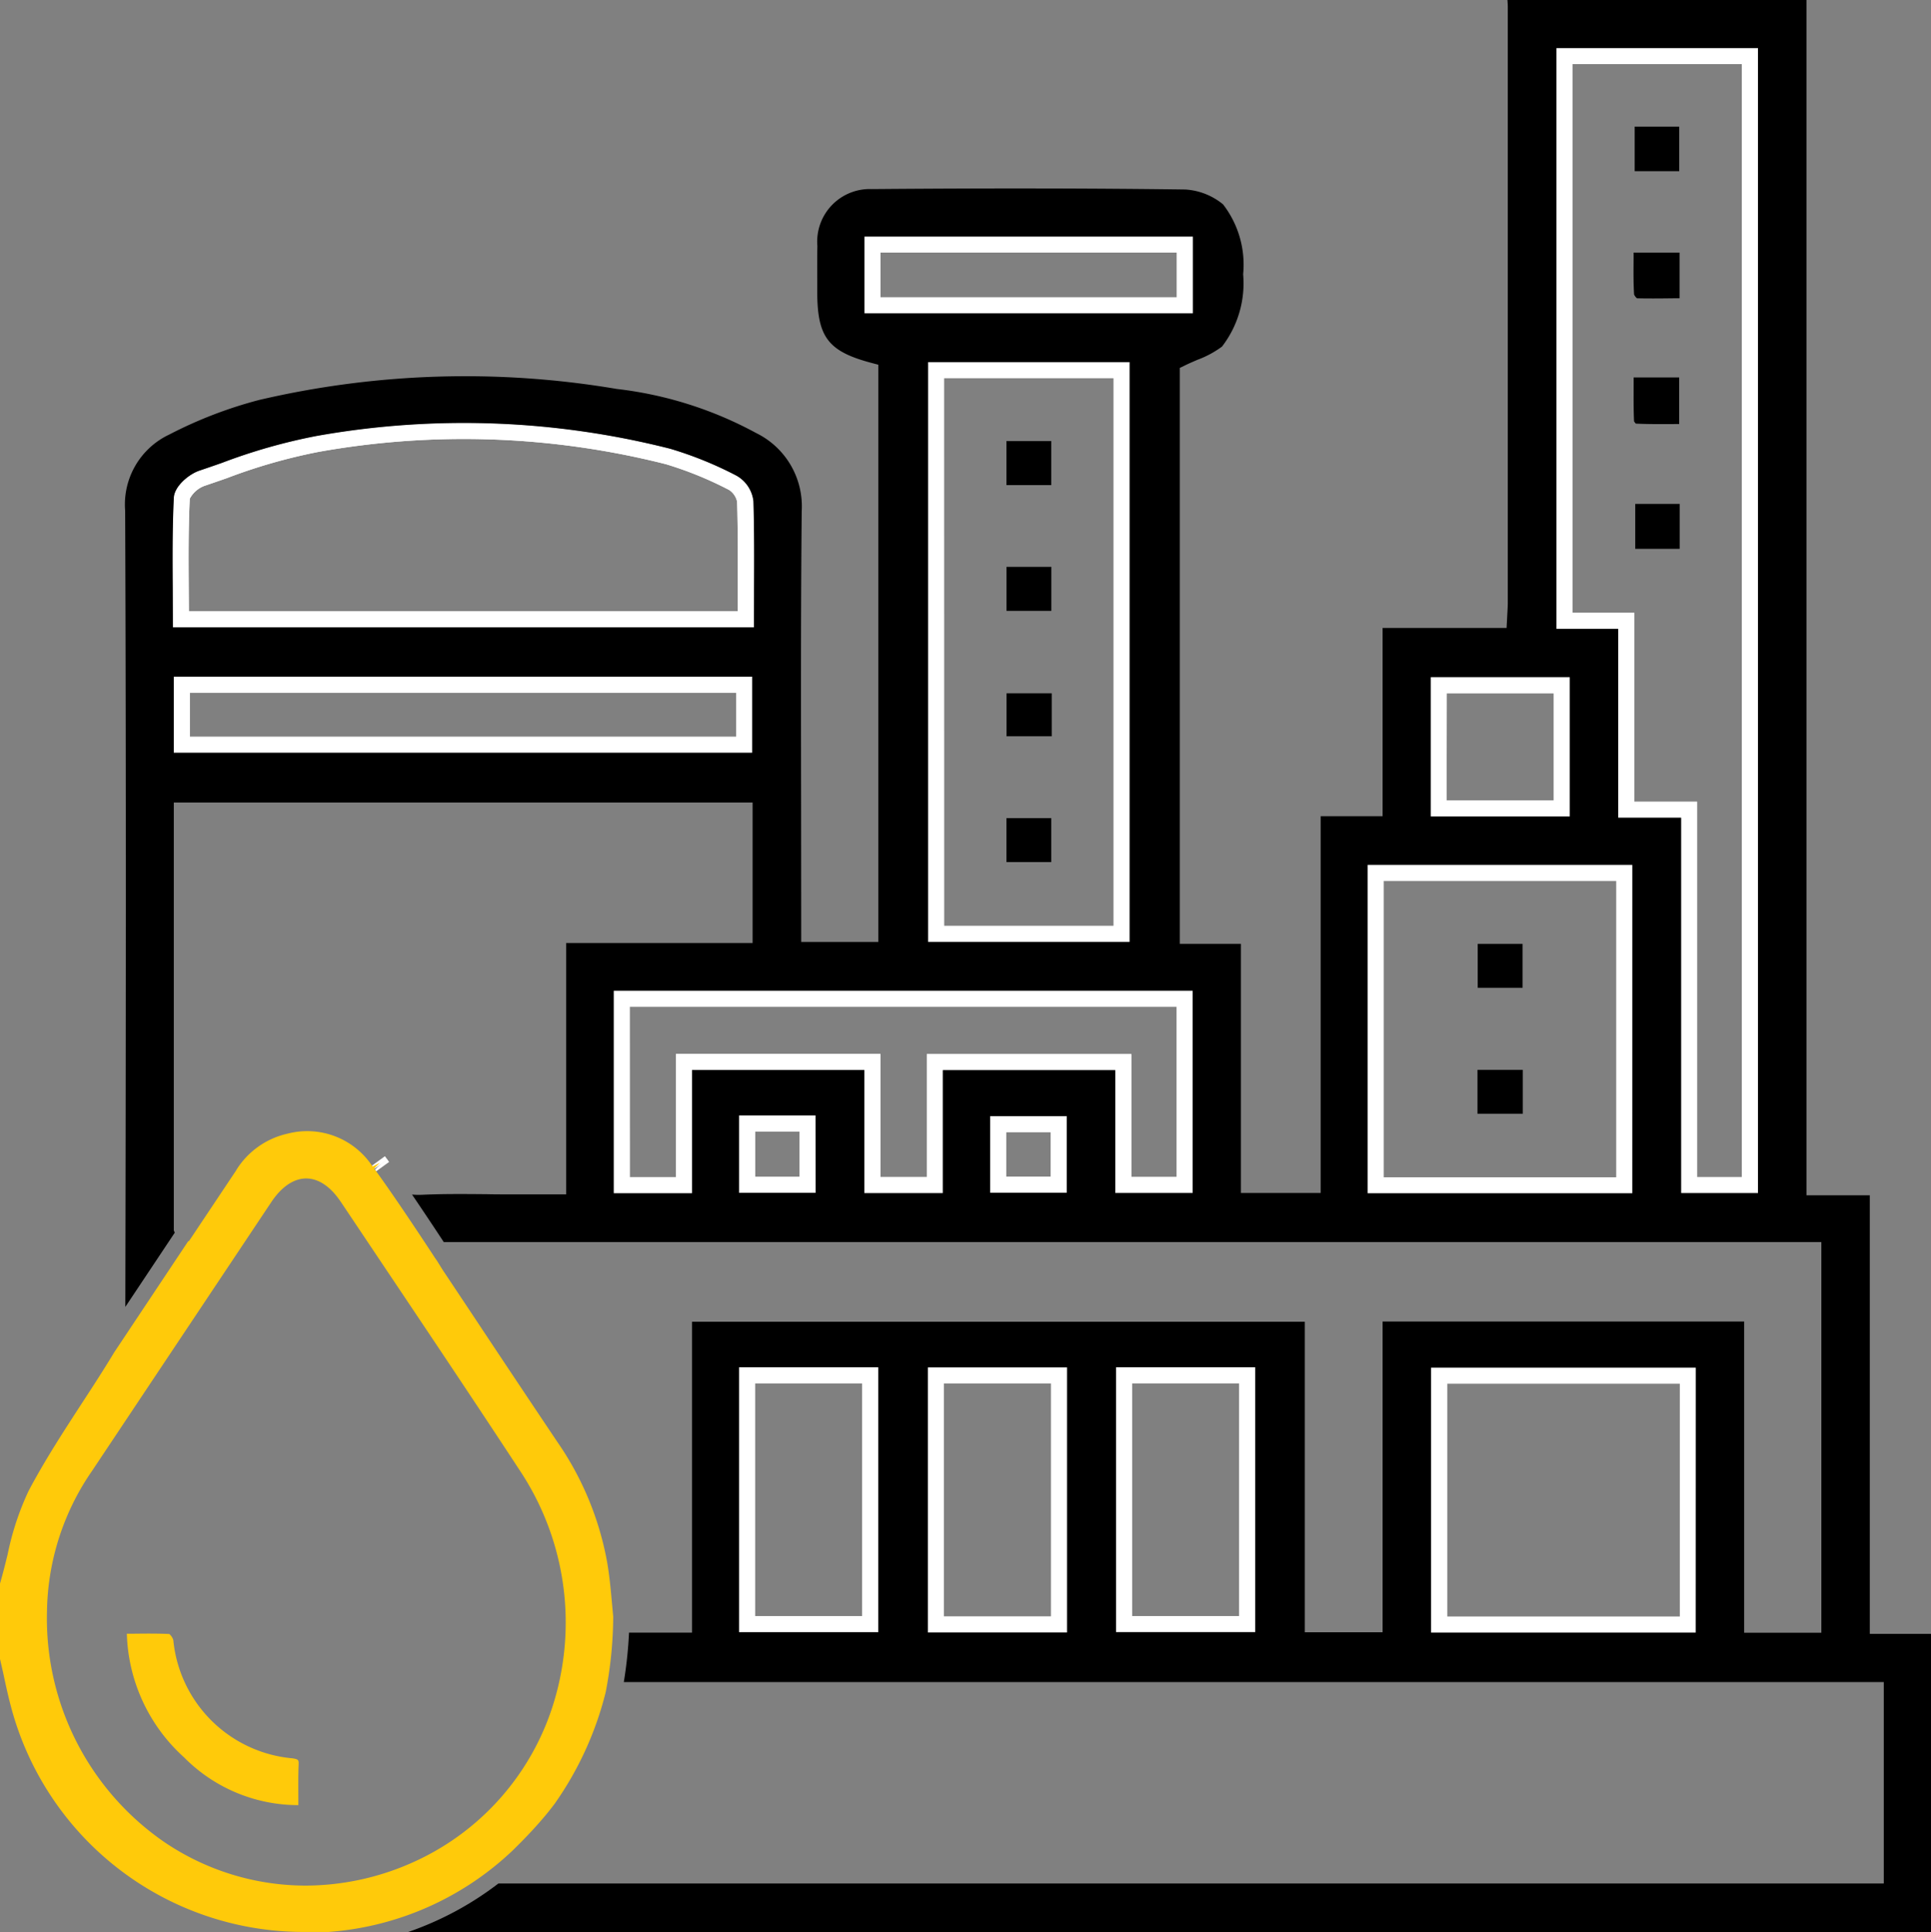 <svg xmlns="http://www.w3.org/2000/svg" xmlns:xlink="http://www.w3.org/1999/xlink" width="90.411" height="90.462" viewBox="0 0 90.411 90.462">
  <rect x="0" y="0" width="90.411" height="90.462" fill="#808080" stroke="none"/>
  <defs>
    <clipPath id="clip-path">
      <rect id="Rectangle_3030" data-name="Rectangle 3030" width="90.411" height="90.462" transform="translate(0 0)" fill="none"/>
    </clipPath>
  </defs>
  <g id="Group_4457" data-name="Group 4457" transform="translate(0 0)">
    <path id="Path_11363" data-name="Path 11363" d="M58.774,76.408H52.251v-12.4h6.523ZM53,75.658h5.023v-10.9H53Z" fill="#fff"/>
    <path id="Path_11364" data-name="Path 11364" d="M49.962,76.427H43.444V64.015h6.518Zm-5.768-.75h5.018V64.765H44.194Z" fill="#fff"/>
    <path id="Path_11365" data-name="Path 11365" d="M79.4,76.433H67V64.026H79.4Zm-11.646-.75h10.9V64.776h-10.9Z" fill="#fff"/>
    <path id="Path_11366" data-name="Path 11366" d="M41.124,76.41H34.6V64.01h6.524Zm-5.775-.75h5.024V64.76H35.349Z" fill="#fff"/>
    <path id="Path_11367" data-name="Path 11367" d="M76.429,55.867H64.03V40.488h12.4Zm-11.649-.75h10.9V41.238H64.78Z" fill="#fff"/>
    <path id="Path_11368" data-name="Path 11368" d="M73.5,38.223H66.989V31.7H73.5Zm-5.766-.75h5.016v-5.02H67.739Z" fill="#fff"/>
    <path id="Path_11369" data-name="Path 11369" d="M82.311,55.857h-3.6V38.281H75.767V29.438H72.876V2.252h9.435Zm-2.852-.75h2.1V3H73.626V28.688h2.891v8.843h2.942Z" fill="#fff"/>
    <path id="Path_11370" data-name="Path 11370" d="M35.216,35.242H8.136V31.679h27.08Zm-26.33-.75h25.58V32.429H8.886Z" fill="#fff"/>
    <g id="Group_4458" data-name="Group 4458">
      <g id="Group_4457-2" data-name="Group 4457" clip-path="url(#clip-path)">
        <path id="Path_11371" data-name="Path 11371" d="M35.293,29.37H8.094l-.005-1.826c-.009-1.391-.018-2.828.05-4.239.026-.545.712-1.107,1.193-1.269.35-.118.7-.239,1.05-.361a26.535,26.535,0,0,1,4.432-1.263,39.233,39.233,0,0,1,16.561.6,17.348,17.348,0,0,1,3.1,1.257,1.573,1.573,0,0,1,.8,1.2c.041,1.351.035,2.682.03,4.091Zm-26.45-.75h25.7l0-1.064c0-1.4.01-2.728-.03-4.066a.88.88,0,0,0-.371-.55,16.955,16.955,0,0,0-2.961-1.208,38.558,38.558,0,0,0-16.25-.58,25.955,25.955,0,0,0-4.305,1.231q-.529.185-1.057.364a1.291,1.291,0,0,0-.684.6c-.067,1.387-.058,2.815-.049,4.195Z" fill="#fff"/>
        <path id="Path_11372" data-name="Path 11372" d="M32.4,55.86H28.734V46.38h27.11v9.471H52.217V50.1H44.143v5.758H40.471V50.093H32.4Zm-2.914-.75h2.164V49.343h9.573v5.763h2.172V49.348h9.574V55.1h2.127V47.13H29.484Z" fill="#fff"/>
        <path id="Path_11373" data-name="Path 11373" d="M38.187,55.846H34.6V52.219h3.584Zm-2.834-.75h2.084V52.969H35.353Z" fill="#fff"/>
        <path id="Path_11374" data-name="Path 11374" d="M52.891,44.1H43.452V16.951h9.439Zm-8.689-.75h7.939V17.7H44.2Z" fill="#fff"/>
        <path id="Path_11375" data-name="Path 11375" d="M49.95,55.841H46.356V52.25H49.95Zm-2.844-.75H49.2V53H47.106Z" fill="#fff"/>
        <path id="Path_11376" data-name="Path 11376" d="M55.854,14.668H40.475V11.076H55.854Zm-14.629-.75H55.1V11.826H41.225Z" fill="#fff"/>
        <path id="Path_11377" data-name="Path 11377" d="M13.651,82.313a6.157,6.157,0,0,1-5.537-5.534.621.621,0,0,0-.187-.283c-.516-.025-1.122-.021-1.708-.013l-.28,0A8.1,8.1,0,0,0,8.62,82.274a7.517,7.517,0,0,0,5.349,2.234l0-.3c0-.519-.009-1.043.012-1.566.01-.252.011-.285-.328-.33" fill="#ffca0a"/>
        <rect id="Rectangle_3022" data-name="Rectangle 3022" width="2.086" height="2.086" transform="translate(76.537 5.928)"/>
        <path id="Path_11378" data-name="Path 11378" d="M76.507,13.781a.526.526,0,0,0,.136.184c.509.013,1.1.008,1.724,0h.272v-2.14H76.486l0,.291c-.005.571-.01,1.117.023,1.662"/>
        <path id="Path_11379" data-name="Path 11379" d="M78.621,19.852V17.669H76.488l0,.311c0,.6-.008,1.173.02,1.743a.672.672,0,0,0,.082.109c.6.029,1.2.024,1.8.021Z"/>
        <rect id="Rectangle_3023" data-name="Rectangle 3023" width="2.08" height="2.103" transform="translate(76.564 23.591)"/>
        <rect id="Rectangle_3024" data-name="Rectangle 3024" width="2.1" height="2.063" transform="translate(47.122 20.647)"/>
        <rect id="Rectangle_3025" data-name="Rectangle 3025" width="2.099" height="2.061" transform="translate(47.126 26.537)"/>
        <rect id="Rectangle_3026" data-name="Rectangle 3026" width="2.116" height="2.011" transform="translate(47.127 32.458)"/>
        <rect id="Rectangle_3027" data-name="Rectangle 3027" width="2.1" height="2.057" transform="translate(47.122 38.302)"/>
        <rect id="Rectangle_3028" data-name="Rectangle 3028" width="2.101" height="2.057" transform="translate(69.188 44.187)"/>
        <rect id="Rectangle_3029" data-name="Rectangle 3029" width="2.121" height="2.055" transform="translate(69.177 50.085)"/>
        <path id="Path_11380" data-name="Path 11380" d="M49.95,55.841H46.356V52.25H49.95Zm-2.844-.75H49.2V53H47.106Z" fill="#fff"/>
        <path id="Path_11381" data-name="Path 11381" d="M52.891,44.1H43.452V16.951h9.439Zm-8.689-.75h7.939V17.7H44.2Z" fill="#fff"/>
        <path id="Path_11382" data-name="Path 11382" d="M55.854,14.668H40.475V11.076H55.854Zm-14.629-.75H55.1V11.826H41.225Z" fill="#fff"/>
        <path id="Path_11383" data-name="Path 11383" d="M32.4,55.86H28.734V46.38h27.11v9.471H52.217V50.1H44.143v5.758H40.471V50.093H32.4Zm-2.914-.75h2.164V49.343h9.573v5.763h2.172V49.348h9.574V55.1h2.127V47.13H29.484Z" fill="#fff"/>
        <path id="Path_11384" data-name="Path 11384" d="M35.216,35.242H8.136V31.679h27.08Zm-26.33-.75h25.58V32.429H8.886Z" fill="#fff"/>
        <path id="Path_11385" data-name="Path 11385" d="M35.293,29.37H8.094l-.005-1.826c-.009-1.391-.018-2.828.05-4.239.026-.545.712-1.107,1.193-1.269.35-.118.7-.239,1.05-.361a26.535,26.535,0,0,1,4.432-1.263,39.233,39.233,0,0,1,16.561.6,17.348,17.348,0,0,1,3.1,1.257,1.573,1.573,0,0,1,.8,1.2c.041,1.351.035,2.682.03,4.091Zm-26.45-.75h25.7l0-1.064c0-1.4.01-2.728-.03-4.066a.88.88,0,0,0-.371-.55,16.955,16.955,0,0,0-2.961-1.208,38.558,38.558,0,0,0-16.25-.58,25.955,25.955,0,0,0-4.305,1.231q-.529.185-1.057.364a1.291,1.291,0,0,0-.684.6c-.067,1.387-.058,2.815-.049,4.195Z" fill="#fff"/>
        <path id="Path_11386" data-name="Path 11386" d="M38.187,55.846H34.6V52.219h3.584Zm-2.834-.75h2.084V52.969H35.353Z" fill="#fff"/>
        <path id="Path_11387" data-name="Path 11387" d="M49.962,76.427H43.444V64.015h6.518Zm-5.768-.75h5.018V64.765H44.194Z" fill="#fff"/>
        <path id="Path_11388" data-name="Path 11388" d="M58.774,76.408H52.251v-12.4h6.523ZM53,75.658h5.023v-10.9H53Z" fill="#fff"/>
        <path id="Path_11389" data-name="Path 11389" d="M79.4,76.433H67V64.026H79.4Zm-11.646-.75h10.9V64.776h-10.9Z" fill="#fff"/>
        <path id="Path_11390" data-name="Path 11390" d="M82.311,55.857h-3.6V38.281H75.767V29.438H72.876V2.252h9.435Zm-2.852-.75h2.1V3H73.626V28.688h2.891v8.843h2.942Z" fill="#fff"/>
        <path id="Path_11391" data-name="Path 11391" d="M41.124,76.41H34.6V64.01h6.524Zm-5.775-.75h5.024V64.76H35.349Z" fill="#fff"/>
        <path id="Path_11392" data-name="Path 11392" d="M76.429,55.867H64.03V40.488h12.4Zm-11.649-.75h10.9V41.238H64.78Z" fill="#fff"/>
        <path id="Path_11393" data-name="Path 11393" d="M73.5,38.223H66.989V31.7H73.5Zm-5.766-.75h5.016v-5.02H67.739Z" fill="#fff"/>
        <path id="Path_11394" data-name="Path 11394" d="M90.411,90.459V76.489H87.545V55.959H84.58V0h-14c.009.111.016.222.016.333q0,13.936,0,27.873c0,.162-.009.325-.021.522l-.035.669H64.734v8.814h-2.9v17.64H58.1V44.185H55.239V17.224l.208-.1c.2-.1.406-.187.614-.278a4.671,4.671,0,0,0,1.153-.619,4.85,4.85,0,0,0,.991-3.389,4.615,4.615,0,0,0-.941-3.271A3.075,3.075,0,0,0,55.5,8.872c-4.4-.059-9.2-.065-14.685-.02a2.461,2.461,0,0,0-2.545,2.662c-.01.507-.008,1.015-.006,1.522l0,.608c0,2.153.508,2.812,2.581,3.357l.28.074V44.1H37.514l-.006-6.661c-.007-4.429-.015-9.008.029-13.514A3.819,3.819,0,0,0,35.4,20.271a17.97,17.97,0,0,0-6.527-2.063,42.486,42.486,0,0,0-16.737.516,20.23,20.23,0,0,0-4.214,1.621,3.617,3.617,0,0,0-2.062,3.562c.05,12.57.032,25.3.008,37.276l2.315-3.476-.045-.1V37.57h27.1v6.578H26.507V55.915H24.039c-.422,0-.844,0-1.267-.009-.982-.008-2-.019-2.99.027a3.433,3.433,0,0,1-.491-.01c.59.867,1.176,1.753,1.486,2.225h64.5V76.437H81.663V61.867H64.734V76.416H61.092V61.878H32.4V76.432H29.451a20.1,20.1,0,0,1-.244,2.315H88.2v9.43H23.334a14.946,14.946,0,0,1-4.225,2.271q25.591.027,51.18.013ZM40.475,11.077H55.854v3.592H40.475ZM52.891,44.1H43.452V16.951h9.439ZM35.216,35.242H8.136V31.679h27.08ZM8.094,29.371l-.006-1.827c-.008-1.39-.018-2.829.051-4.239.026-.546.712-1.106,1.193-1.269.35-.118.7-.239,1.05-.362a26.627,26.627,0,0,1,4.432-1.262,39.283,39.283,0,0,1,16.561.595,17.427,17.427,0,0,1,3.1,1.258,1.575,1.575,0,0,1,.8,1.2c.041,1.353.035,2.684.03,4.093l0,1.812ZM38.187,55.846H34.6V52.219h3.584Zm11.763-.005H46.356V52.25H49.95Zm5.894.011H52.217V50.1H44.143v5.758H40.471V50.094H32.4v5.767H28.734V46.38h27.11ZM66.989,31.7H73.5v6.52H66.989Zm9.44,24.163H64.03V40.488h12.4Zm5.882-.009h-3.6V38.282H75.767V29.439H72.875V2.252h9.436ZM41.124,76.41H34.6V64.01h6.524Zm8.838.017H43.444V64.015h6.518Zm8.812-.019H52.251v-12.4h6.523Zm20.623.025H67V64.026H79.4Z"/>
        <path id="Path_11395" data-name="Path 11395" d="M17.747,54.386c.026.034.055.074.081.11-.034-.052-.071-.1-.107-.147l.026.037"/>
        <path id="Path_11396" data-name="Path 11396" d="M17.528,54.72l.029-.044-.041.027-.093-.126h0l-.007-.008.607-.441-.017.017.019-.014.116.158Z" fill="#fff"/>
        <path id="Path_11397" data-name="Path 11397" d="M17.9,54.594c.005.008.011.013.016.021-.03-.042-.059-.08-.088-.119.023.034.05.063.072.1"/>
        <path id="Path_11398" data-name="Path 11398" d="M17.613,54.835l-.056-.076.272-.263.3-.223.09.123Z" fill="#fff"/>
        <path id="Path_11399" data-name="Path 11399" d="M11.068,54.776,8.844,58.108,8.817,58.1l-3.469,5.21c-.491.813-1,1.6-1.512,2.382-.863,1.328-1.756,2.7-2.5,4.112a13.078,13.078,0,0,0-.978,2.963c-.114.462-.228.925-.361,1.377v3.509l.15.656c.112.525.224,1.052.362,1.57A14.166,14.166,0,0,0,14.088,90.444H15.4a14,14,0,0,0,8.589-3.8c.552-.539,1.013-1.025,1.4-1.479.2-.23.389-.468.579-.72a15.6,15.6,0,0,0,2.389-5.218l.006-.03a19.008,19.008,0,0,0,.348-3.517l-.046-.495c-.064-.713-.123-1.386-.24-2.06a14.392,14.392,0,0,0-2.344-5.641q-2-2.982-3.987-5.978L20.8,59.563c-.108-.162-.216-.34-.339-.539l-.086-.121c-.018-.028-1.763-2.7-2.762-4.066l-.1-.131.269-.267h0l-.339.171a3.656,3.656,0,0,0-3.989-1.535,3.8,3.8,0,0,0-2.39,1.7m4.894,1.492,2.153,3.215c2.088,3.115,4.176,6.231,6.232,9.367a12.855,12.855,0,0,1,1.606,10.788,12.035,12.035,0,0,1-6.795,7.627,12.32,12.32,0,0,1-4.846,1.011,11.808,11.808,0,0,1-6.6-2.028A12.71,12.71,0,0,1,2.2,75.442a11.836,11.836,0,0,1,2.113-6.586l2.441-3.662Q9.729,60.735,12.7,56.28c.985-1.474,2.278-1.48,3.258-.012" fill="#ffca0a"/>
      </g>
    </g>
  </g>
</svg>
